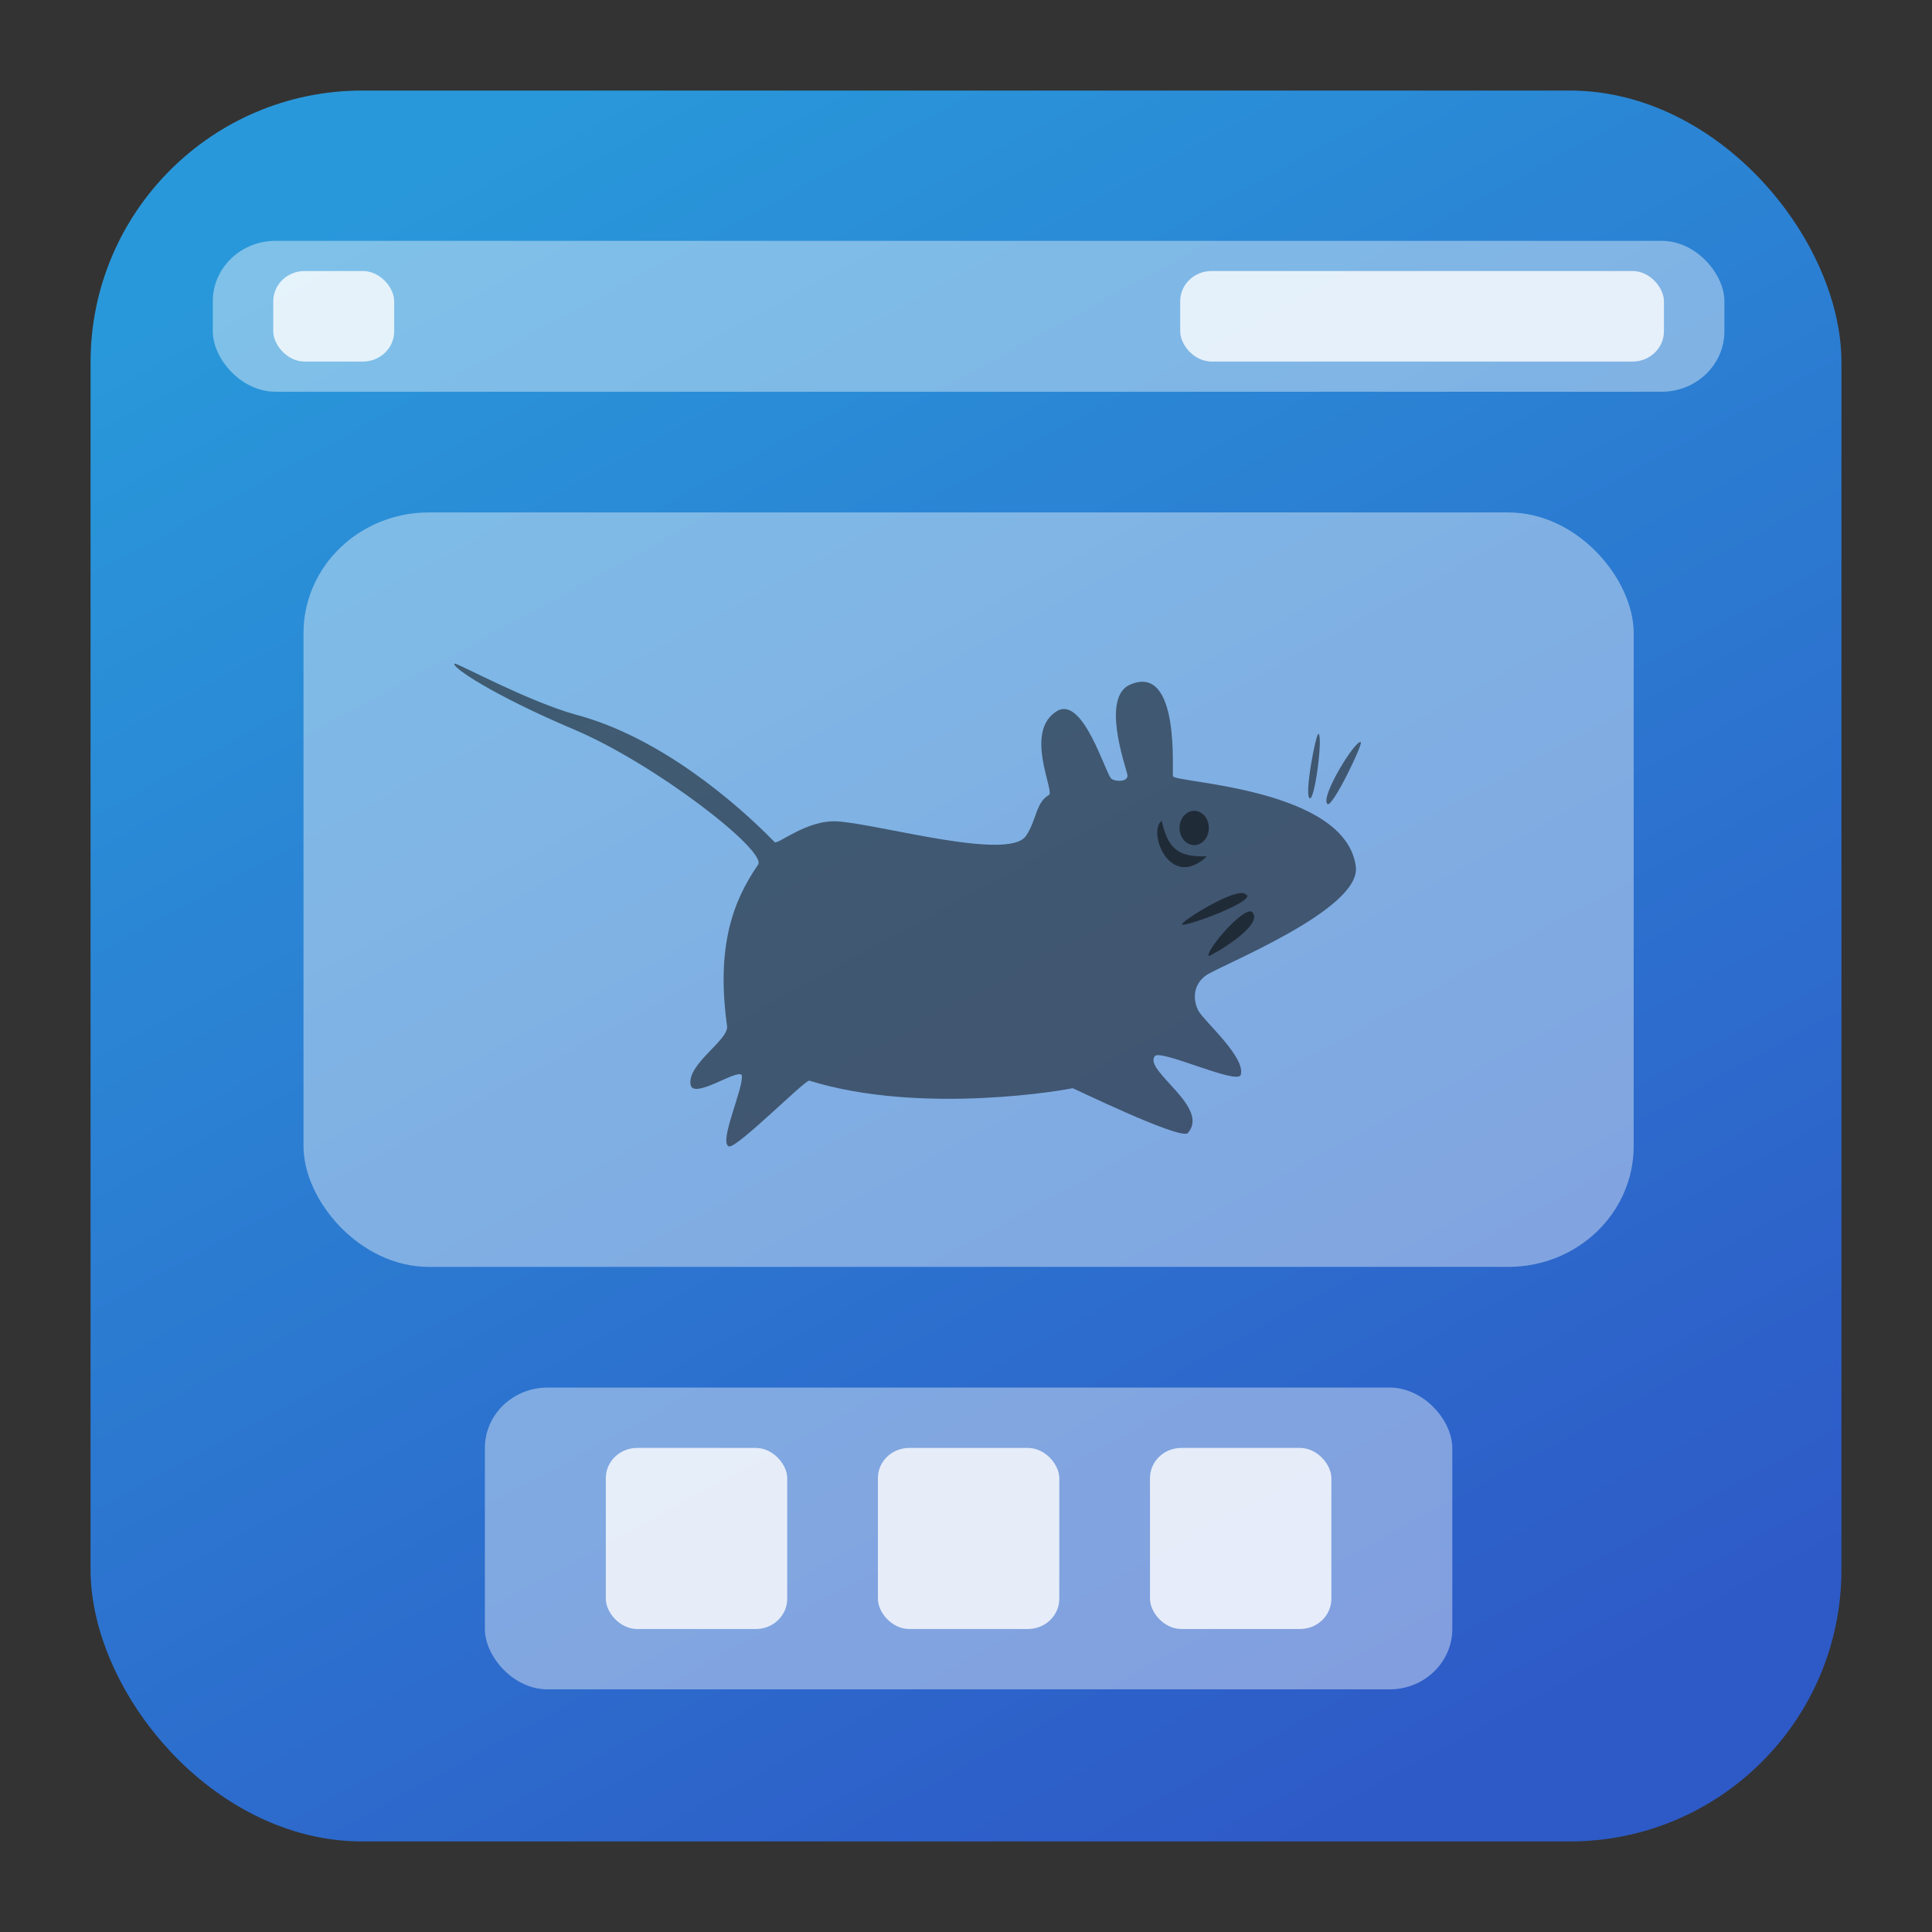 <?xml version="1.0" encoding="UTF-8" standalone="no"?>
<!-- Created with Inkscape (http://www.inkscape.org/) -->

<svg
   width="64"
   height="64"
   viewBox="0 0 64 64"
   version="1.1"
   id="svg5"
   inkscape:version="1.1.2 (0a00cf5339, 2022-02-04)"
   sodipodi:docname="org.xfce.about.svg"
   xmlns:inkscape="http://www.inkscape.org/namespaces/inkscape"
   xmlns:sodipodi="http://sodipodi.sourceforge.net/DTD/sodipodi-0.dtd"
   xmlns:xlink="http://www.w3.org/1999/xlink"
   xmlns="http://www.w3.org/2000/svg"
   xmlns:svg="http://www.w3.org/2000/svg">
  <rect x="0" y="0" width="64" height="64" fill="#333333" stroke="none"/>
  <sodipodi:namedview
     id="namedview7"
     pagecolor="#ffffff"
     bordercolor="#666666"
     borderopacity="1.0"
     inkscape:pageshadow="2"
     inkscape:pageopacity="0.0"
     inkscape:pagecheckerboard="0"
     inkscape:document-units="px"
     showgrid="false"
     width="72px"
     inkscape:zoom="5.46875"
     inkscape:cx="35.017143"
     inkscape:cy="32.64"
     inkscape:window-width="1366"
     inkscape:window-height="699"
     inkscape:window-x="0"
     inkscape:window-y="33"
     inkscape:window-maximized="1"
     inkscape:current-layer="g889-3">
    <inkscape:grid
       type="xygrid"
       id="grid824" />
  </sodipodi:namedview>
  <defs
     id="defs2">
    <linearGradient
       inkscape:collect="always"
       id="linearGradient1252">
      <stop
         style="stop-color:#2998da;stop-opacity:1"
         offset="0"
         id="stop1248" />
      <stop
         style="stop-color:#2e5ac7;stop-opacity:1"
         offset="1"
         id="stop1250" />
    </linearGradient>
    <linearGradient
       inkscape:collect="always"
       xlink:href="#linearGradient1252"
       id="linearGradient1254"
       x1="15"
       y1="5"
       x2="45"
       y2="60"
       gradientUnits="userSpaceOnUse" />
  </defs>
  <g
     inkscape:label="Capa 1"
     inkscape:groupmode="layer"
     id="layer1">
    <rect
       style="fill:url(#linearGradient1254);stroke-width:0.989;fill-opacity:1"
       id="rect848"
       width="58"
       height="58"
       x="3"
       y="3"
       ry="9" />
    <g
       style="fill:#000000;fill-opacity:0.5;stroke:none;stroke-width:4;stroke-opacity:1"
       id="g889-3"
       transform="matrix(0.244,0,0,0.235,-26.738,-57.75)">
      <rect
         style="opacity:0.5;fill:#ffffff;fill-opacity:0.8;stroke-width:2.934"
         id="rect8599-2"
         width="131.339"
         height="42.539"
         x="175.412"
         y="441.343"
         ry="8.508" />
      <rect
         style="opacity:0.5;fill:#ffffff;fill-opacity:0.8;stroke-width:2.593"
         id="rect8599-2-3"
         width="205.218"
         height="21.27"
         x="138.473"
         y="279.695"
         ry="8.508" />
      <rect
         style="opacity:0.5;fill:#ffffff;fill-opacity:0.8;stroke-width:5.44"
         id="rect8599-2-3-3"
         width="180.591"
         height="106.348"
         x="150.786"
         y="317.98"
         ry="17.016" />
      <rect
         style="fill:#ffffff;fill-opacity:0.8;stroke-width:1.136"
         id="rect8599-2-3-6-7"
         width="65.67"
         height="12.762"
         x="269.812"
         y="283.949"
         ry="4.254" />
      <rect
         style="fill:#ffffff;fill-opacity:0.8;stroke-width:0.568"
         id="rect8599-2-3-6-7-56"
         width="16.417"
         height="12.762"
         x="146.682"
         y="283.949"
         ry="4.254" />
      <rect
         style="fill:#ffffff;fill-opacity:0.8;stroke-width:16.714"
         id="rect12519"
         height="25.523"
         x="191.83"
         y="449.851"
         ry="4.254"
         width="24.626" />
      <rect
         style="fill:#ffffff;fill-opacity:0.8;stroke-width:16.714"
         id="rect12519-3-6"
         height="25.523"
         x="228.769"
         y="449.851"
         ry="4.254"
         width="24.626" />
      <rect
         style="fill:#ffffff;fill-opacity:0.8;stroke-width:16.714"
         id="rect12519-3-6-1"
         height="25.523"
         x="265.708"
         y="449.851"
         ry="4.254"
         width="24.626" />
      <g
         id="g2805"
         transform="matrix(0.714,0,0,0.762,65.199,77.305)">
        <path
           style="fill:#000000;fill-opacity:0.5;fill-rule:evenodd;stroke:none;stroke-width:1pt;stroke-linecap:butt;stroke-linejoin:miter;stroke-opacity:1"
           id="path875-6"
           d="m 143.756,326.774 c 0.538,-0.09 13.953,6.991 22.97,9.438 16.079,4.109 30.756,16.476 37.85,23.58 0.526,0.608 6.093,-4.168 11.919,-3.824 7.958,0.482 32.582,7.406 35.872,2.691 1.995,-2.768 1.852,-6.164 4.341,-7.555 1.34,-0.375 -4.981,-11.936 1.737,-15.64 4.79,-2.394 8.849,11.009 10.079,12.511 0.551,0.672 3.474,0.836 3.128,-0.695 -0.375,-1.663 -5.103,-14.524 0.695,-16.682 9.417,-3.729 7.748,16.456 7.993,17.03 0.521,1.222 32.797,2.164 34.754,16.682 1.132,7.99 -25.858,18.317 -28.498,20.157 -2.639,1.84 -2.419,4.783 -1.39,6.604 1.183,1.975 9.046,8.641 7.994,11.816 -0.723,1.834 -15.398,-4.888 -16.335,-3.475 -2.137,2.699 10.683,9.455 6.256,14.249 -1.755,1.148 -21.947,-8.454 -21.896,-8.341 -0.542,0.206 -28.532,5.113 -50.046,-1.391 -0.758,-0.214 -13.808,12.606 -15.292,12.165 -2.029,-0.744 2.991,-11.15 2.433,-13.207 -0.912,-1.146 -9.251,4.653 -9.731,1.738 -0.574,-3.831 7.318,-8.235 6.951,-10.774 -2.035,-14.424 0.909,-22.847 5.908,-29.888 1.667,-2.592 -19.592,-18.646 -34.983,-24.982 -15.39,-6.336 -23.624,-11.706 -22.709,-12.207 z"
           inkscape:connector-curvature="0"
           transform="translate(4.866,17.03)" />
        <path
           style="fill:#000000;fill-opacity:0.5;fill-rule:evenodd;stroke:none;stroke-width:0.6pt;stroke-linecap:butt;stroke-linejoin:miter;stroke-opacity:1"
           id="path877-7"
           d="m 286.934,392.031 c -0.169,-0.59 10.503,-7.045 12.048,-5.561 2.781,1.008 -11.95,6.31 -12.048,5.561 z"
           inkscape:connector-curvature="0" />
        <path
           style="fill:#000000;fill-opacity:0.5;fill-rule:evenodd;stroke:none;stroke-width:0.6pt;stroke-linecap:butt;stroke-linejoin:miter;stroke-opacity:1"
           id="path879-5"
           d="m 292.031,397.901 c -0.94,-0.568 6.389,-9.114 8.187,-8.187 2.625,2.608 -8.31,8.39 -8.187,8.187 z"
           inkscape:connector-curvature="0" />
        <path
           style="fill:#000000;fill-opacity:0.5;fill-rule:evenodd;stroke:none;stroke-width:0.6pt;stroke-linecap:butt;stroke-linejoin:miter;stroke-opacity:1"
           id="path881-35"
           d="m 320.916,358.358 c -0.891,-0.737 -7.878,10.287 -6.333,11.431 0.929,0.695 6.731,-11.038 6.333,-11.431 z"
           inkscape:connector-curvature="0" />
        <ellipse
           style="fill:#000000;fill-opacity:0.5;fill-rule:evenodd;stroke:none;stroke-width:0.6pt;stroke-linecap:butt;stroke-linejoin:miter;stroke-opacity:1"
           id="ellipse883-62"
           transform="matrix(0.925,0,0,0.934,22.028,24.352)"
           ry="3.398"
           rx="3.012"
           cy="374.587"
           cx="288.865" />
        <path
           style="fill:#000000;fill-opacity:0.5;fill-rule:evenodd;stroke:none;stroke-width:0.6pt;stroke-linecap:butt;stroke-linejoin:miter;stroke-opacity:1"
           id="path885-9"
           transform="translate(-8.032,-1.545)"
           d="m 320.916,358.358 c -0.441,-0.512 -2.781,11.368 -1.699,11.894 0.929,0.695 2.547,-11.276 1.699,-11.894 z"
           inkscape:connector-curvature="0" />
        <path
           style="fill:#000000;fill-opacity:0.5;fill-rule:evenodd;stroke:none;stroke-width:0.6pt;stroke-linecap:butt;stroke-linejoin:miter;stroke-opacity:1"
           id="path887-1"
           transform="translate(-38.307,14.983)"
           d="m 321.366,357.908 c -2.771,1.959 1.521,13.045 8.58,6.572 -5.546,0.163 -7.396,-1.461 -8.58,-6.572 z"
           inkscape:connector-curvature="0" />
      </g>
    </g>
  </g>
</svg>
